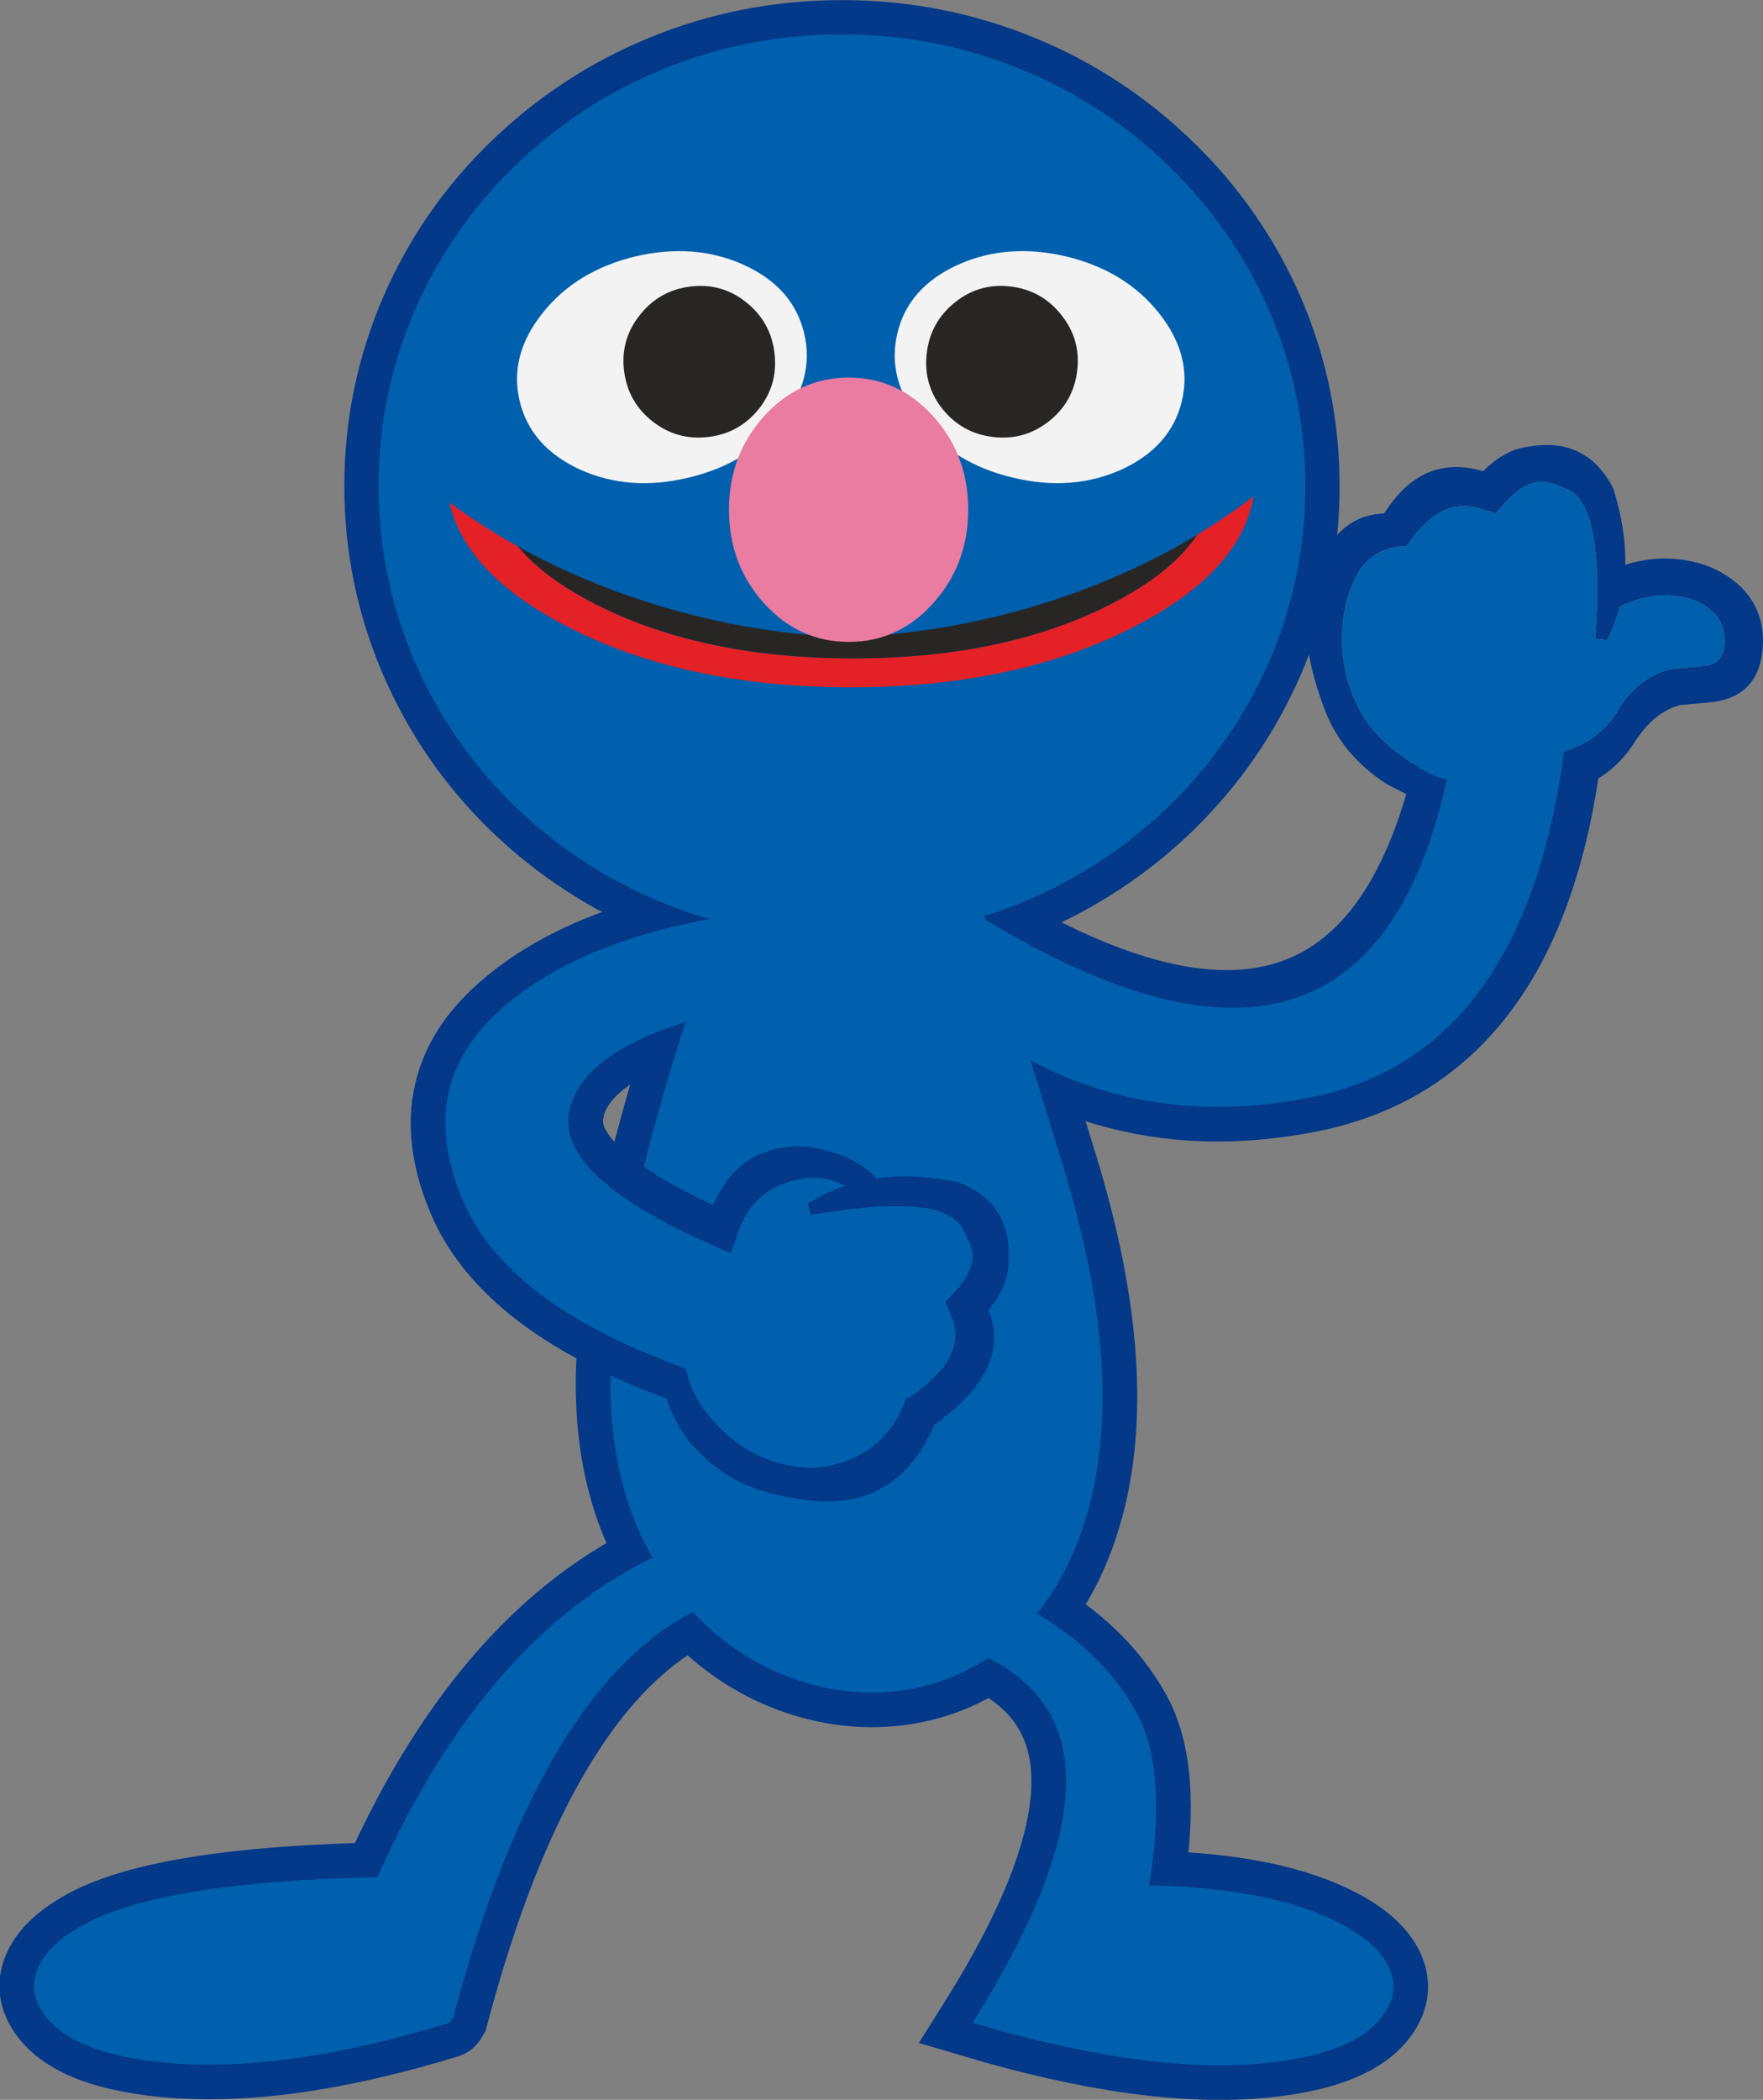 <?xml version="1.0" encoding="UTF-8" standalone="no"?>
<!-- Created with Inkscape (http://www.inkscape.org/) -->

<svg
   xmlns:dc="http://purl.org/dc/elements/1.1/"
   xmlns:cc="http://creativecommons.org/ns#"
   xmlns:rdf="http://www.w3.org/1999/02/22-rdf-syntax-ns#"
   xmlns:svg="http://www.w3.org/2000/svg"
   xmlns="http://www.w3.org/2000/svg"
   xmlns:sodipodi="http://sodipodi.sourceforge.net/DTD/sodipodi-0.dtd"
   xmlns:inkscape="http://www.inkscape.org/namespaces/inkscape"
   width="150.807"
   height="179.565"
   id="svg5696"
   version="1.1"
   inkscape:version="0.48.4 r9939"
   sodipodi:docname="grover5.svg">
  <rect width="100%" height="100%" fill="#808080" stroke="none"/>
  <defs
     id="defs5698">
    <clipPath
       id="SVGID_2_">
      <rect
         height="88.863"
         width="111.498"
         y="518.962"
         x="382.05"
         id="use1087" />
    </clipPath>
    <clipPath
       id="SVGID_4_">
      <rect
         height="41.315"
         width="49.585"
         y="525.194"
         x="389.847"
         id="use1111" />
    </clipPath>
  </defs>
  <sodipodi:namedview
     id="base"
     pagecolor="#ffffff"
     bordercolor="#666666"
     borderopacity="1.0"
     inkscape:pageopacity="0.0"
     inkscape:pageshadow="2"
     inkscape:zoom="0.77472527"
     inkscape:cx="111.37917"
     inkscape:cy="37.613006"
     inkscape:current-layer="layer1"
     inkscape:document-units="px"
     showgrid="false"
     inkscape:window-width="763"
     inkscape:window-height="591"
     inkscape:window-x="592"
     inkscape:window-y="97"
     inkscape:window-maximized="0"
     fit-margin-top="0"
     fit-margin-left="0"
     fit-margin-right="0"
     fit-margin-bottom="0" />
  <g
     id="layer1"
     inkscape:label="Layer 1"
     inkscape:groupmode="layer"
     transform="translate(-206.564,56.845)">
    <g
       transform="translate(112.305,-351.533)"
       id="g329">
      <path
         inkscape:connector-curvature="0"
         style="fill:#0160ad"
         d="m 154.994,431.838 -2.962,-4.832 c -10.555,4.405 -19.061,13.812 -25.491,28.208 -12.139,0.26 -20.463,1.585 -24.961,3.968 -1.907,1.02 -3.208,2.155 -3.891,3.43 -0.657,1.235 -0.684,2.448 -0.078,3.633 1.34,2.643 4.897,4.253 10.67,4.819 6.766,0.659 14.884,-0.475 24.355,-3.376 0.117,-0.039 0.245,-0.182 0.387,-0.438 5.181,-19.612 12.499,-31.417 21.971,-35.412"
         id="path331" />
      <path
         inkscape:connector-curvature="0"
         style="fill:none;stroke:#043889;stroke-width:5.928;stroke-miterlimit:10"
         d="m 154.994,431.838 c -9.472,3.995 -16.791,15.8 -21.971,35.411 -0.142,0.257 -0.271,0.399 -0.387,0.438 -9.471,2.901 -17.59,4.035 -24.355,3.376 -5.773,-0.566 -9.33,-2.177 -10.67,-4.819 -0.606,-1.185 -0.58,-2.397 0.078,-3.633 0.683,-1.274 1.984,-2.41 3.891,-3.43 4.498,-2.383 12.823,-3.708 24.961,-3.968 6.43,-14.396 14.936,-23.803 25.491,-28.208 l 2.962,4.833 z"
         id="path333" />
      <path
         inkscape:connector-curvature="0"
         style="fill:#0160ad"
         d="m 191.392,440.983 c -2.526,-4.495 -6.792,-7.988 -12.81,-10.476 l -2.615,4.845 c 12.125,3.854 12.628,14.614 1.481,32.309 9.91,2.948 18.209,4.108 24.897,3.464 5.773,-0.566 9.33,-2.176 10.67,-4.817 0.605,-1.187 0.58,-2.397 -0.077,-3.636 -0.684,-1.276 -1.985,-2.409 -3.892,-3.429 -3.827,-2.033 -9.163,-3.142 -15.992,-3.31 -0.103,-0.014 -0.205,-0.014 -0.309,-0.014 h -0.194 c 1.096,-6.648 0.709,-11.622 -1.159,-14.936"
         id="path335" />
      <path
         inkscape:connector-curvature="0"
         style="fill:none;stroke:#043889;stroke-width:5.928;stroke-miterlimit:10"
         d="m 178.582,430.508 -2.615,4.845 c 12.125,3.854 12.628,14.614 1.481,32.309 9.91,2.948 18.209,4.108 24.897,3.464 5.773,-0.566 9.33,-2.176 10.669,-4.817 0.605,-1.187 0.581,-2.397 -0.078,-3.636 -0.683,-1.276 -1.984,-2.409 -3.891,-3.429 -3.828,-2.035 -9.163,-3.142 -15.992,-3.31 -0.104,-0.014 -0.206,-0.014 -0.309,-0.014 h -0.194 c 1.095,-6.648 0.709,-11.623 -1.159,-14.937 -2.525,-4.495 -6.791,-7.988 -12.809,-10.475 z m -21.257,-28.529 c -10.284,-4.227 -15.078,-8.273 -14.395,-12.139 0.669,-3.866 5.219,-6.778 13.635,-8.737 l 0.721,-8.221 c -9.137,1.378 -15.993,4.214 -20.567,8.504 -4.587,4.278 -5.555,9.574 -2.887,15.901 2.668,6.326 9.652,11.354 20.98,15.079"
         id="path337" />
      <path
         inkscape:connector-curvature="0"
         style="fill:#0160ad"
         d="m 156.565,381.104 0.721,-8.221 c -9.137,1.378 -15.992,4.214 -20.58,8.504 -4.574,4.291 -5.542,9.588 -2.874,15.901 2.655,6.302 9.614,11.327 20.889,15.051 0.323,-2.345 0.992,-5.837 1.997,-10.476 -9.87,-4.137 -14.471,-8.144 -13.788,-12.022 0.683,-3.881 5.219,-6.791 13.635,-8.737"
         id="path339" />
      <path
         inkscape:connector-curvature="0"
         style="fill:#043889"
         d="m 150.924,412.446 2.016,-0.744 c 0.301,1.619 1.02,3.032 2.159,4.241 1.414,1.723 3.123,2.945 5.143,3.641 1.809,0.637 3.521,0.761 5.142,0.396 2.979,-0.681 5.051,-2.422 6.191,-5.209 l 0.132,-0.434 0.438,-0.227 c 3.359,-2.312 4.516,-4.626 3.452,-6.922 l -0.474,-1.185 0.703,-0.74 c 1.012,-1.059 1.55,-2.088 1.616,-3.059 0.027,-0.674 -0.319,-1.596 -1.051,-2.752 -1.354,-1.816 -5.623,-2.1 -12.805,-0.852 l -0.232,-1.01 c 0.999,-0.63 2.055,-1.142 3.167,-1.504 -1.375,-0.691 -2.714,-0.861 -4.03,-0.504 -2.52,0.475 -4.247,2.023 -5.156,4.636 l -0.241,0.787 -2.794,-0.858 0.164,-0.532 c 0.335,-0.962 0.705,-1.798 1.106,-2.518 0.792,-1.538 1.761,-2.637 2.903,-3.307 1.391,-0.839 3.021,-1.179 4.889,-1.031 2.597,0.371 4.547,1.275 5.873,2.692 2.154,-0.302 4.506,-0.191 7.027,0.336 3.08,1.229 4.502,3.512 4.263,6.836 -0.02,1.379 -0.592,2.742 -1.715,4.115 1.383,3.355 -0.158,6.611 -4.618,9.775 -1.589,3.67 -3.98,5.803 -7.18,6.4 -1.881,0.353 -4.254,0.148 -7.118,-0.612 -2.67,-0.709 -4.96,-2.232 -6.858,-4.566 -1.317,-1.928 -2.019,-3.688 -2.112,-5.289"
         id="path341" />
      <path
         inkscape:connector-curvature="0"
         style="fill:#0160ad"
         d="m 152.94,411.702 -0.458,-3.108 2.127,-1.269 2.484,-6.318 0.241,-0.787 c 0.909,-2.614 2.637,-4.161 5.156,-4.636 1.316,-0.357 2.656,-0.188 4.03,0.504 -1.112,0.362 -2.168,0.874 -3.167,1.504 l 0.233,1.01 c 7.182,-1.248 11.451,-0.965 12.805,0.852 0.731,1.156 1.077,2.078 1.049,2.752 -0.065,0.971 -0.603,2 -1.614,3.059 l -0.703,0.74 0.472,1.185 c 1.065,2.296 -0.092,4.609 -3.451,6.922 l -0.438,0.227 -0.132,0.434 c -1.14,2.787 -3.212,4.528 -6.19,5.209 -1.621,0.363 -3.333,0.241 -5.142,-0.396 -2.02,-0.695 -3.73,-1.918 -5.143,-3.641 -1.139,-1.211 -1.858,-2.624 -2.159,-4.243"
         id="path343" />
      <path
         inkscape:connector-curvature="0"
         style="fill:none;stroke:#043889;stroke-width:5.928;stroke-miterlimit:10"
         d="m 228.379,358.35 c -2.062,17.604 -9.395,27.667 -22.01,30.18 -12.615,2.513 -23.66,-0.799 -33.131,-9.935 l 3.711,-6.249 c 23.119,14.6 37.023,9.857 41.727,-14.24"
         id="path345" />
      <path
         inkscape:connector-curvature="0"
         style="fill:#0160ad"
         d="m 176.686,367.728 c -2.59,-7.473 -4.433,-11.635 -5.515,-12.474 -1.804,-1.444 -4.419,-1.598 -7.86,-0.463 -0.889,0.424 -1.56,0.747 -2.01,0.953 0.295,0.257 -0.039,1.817 -0.979,4.691 -0.723,2.216 -2.319,6.791 -4.794,13.711 -5.463,15.773 -8.453,27.86 -8.969,36.261 -0.58,9.497 1.907,17.049 7.475,22.653 2.41,2.425 5.18,4.178 8.326,5.261 3.053,1.043 6.133,1.352 9.226,0.9 3.157,-0.477 5.992,-1.714 8.505,-3.71 2.679,-2.127 4.743,-4.975 6.185,-8.53 3.391,-8.312 3.028,-19.163 -1.056,-32.527 -3.728,-12.203 -6.575,-21.106 -8.534,-26.726"
         id="path347" />
      <path
         inkscape:connector-curvature="0"
         style="fill:#0160ad"
         d="m 160.99,355.771 c -0.618,0.359 -0.515,0.347 0.31,-0.027 -0.091,-0.052 -0.194,-0.038 -0.31,0.027"
         id="path349" />
      <path
         inkscape:connector-curvature="0"
         style="fill:none;stroke:#043889;stroke-width:5.928;stroke-miterlimit:10"
         d="m 176.686,367.728 c 1.959,5.619 4.806,14.523 8.532,26.727 4.084,13.364 4.446,24.215 1.056,32.527 -1.442,3.556 -3.505,6.403 -6.185,8.53 -2.513,1.996 -5.348,3.233 -8.505,3.71 -3.093,0.451 -6.173,0.143 -9.226,-0.9 -3.146,-1.083 -5.916,-2.836 -8.326,-5.261 -5.568,-5.604 -8.055,-13.156 -7.475,-22.653 0.516,-8.401 3.506,-20.488 8.969,-36.261 2.475,-6.921 4.072,-11.495 4.794,-13.711 0.941,-2.874 1.275,-4.434 0.979,-4.691 0.45,-0.207 1.121,-0.529 2.01,-0.953 3.441,-1.135 6.057,-0.98 7.86,0.463 1.083,0.838 2.927,5 5.517,12.473 z"
         id="path351" />
      <path
         inkscape:connector-curvature="0"
         style="fill:#0160ad"
         d="m 154.994,431.838 -2.962,-4.832 c -10.555,4.405 -19.061,13.812 -25.491,28.208 -12.139,0.26 -20.463,1.585 -24.961,3.968 -1.907,1.02 -3.208,2.155 -3.891,3.43 -0.657,1.235 -0.684,2.448 -0.078,3.633 1.34,2.643 4.897,4.253 10.67,4.819 6.766,0.659 14.884,-0.475 24.355,-3.376 0.117,-0.039 0.245,-0.182 0.387,-0.438 5.181,-19.612 12.499,-31.417 21.971,-35.412"
         id="path353" />
      <path
         inkscape:connector-curvature="0"
         style="fill:#0160ad"
         d="m 178.582,430.508 -2.615,4.845 c 12.125,3.854 12.628,14.614 1.481,32.309 9.91,2.948 18.209,4.108 24.897,3.464 5.773,-0.566 9.329,-2.176 10.669,-4.817 0.606,-1.187 0.581,-2.397 -0.077,-3.636 -0.683,-1.276 -1.984,-2.409 -3.891,-3.429 -3.828,-2.035 -9.163,-3.142 -15.992,-3.31 -0.104,-0.014 -0.206,-0.014 -0.309,-0.014 h -0.194 c 1.096,-6.648 0.709,-11.623 -1.16,-14.937 -2.526,-4.495 -6.791,-7.988 -12.809,-10.475"
         id="path355" />
      <path
         inkscape:connector-curvature="0"
         style="fill:#0160ad"
         d="m 202.819,321.222 c -2.029,-4.626 -4.864,-8.725 -8.518,-12.268 -3.653,-3.57 -7.849,-6.34 -12.599,-8.299 -4.913,-2.023 -10.054,-3.028 -15.435,-3.028 -5.379,0 -10.52,1.005 -15.421,3.028 -4.75,1.958 -8.945,4.729 -12.611,8.299 -3.653,3.543 -6.489,7.642 -8.493,12.268 -2.065,4.781 -3.099,9.794 -3.099,15.038 0,5.232 1.034,10.231 3.099,15.014 2.004,4.625 4.839,8.737 8.493,12.306 3.666,3.543 7.861,6.302 12.611,8.272 4.901,2.011 10.042,3.016 15.421,3.016 5.38,0 10.521,-1.005 15.435,-3.016 4.75,-1.971 8.946,-4.729 12.599,-8.272 3.654,-3.569 6.489,-7.681 8.518,-12.306 2.065,-4.755 3.099,-9.769 3.099,-15.014 0,-5.244 -1.034,-10.258 -3.099,-15.038"
         id="path357" />
      <path
         inkscape:connector-curvature="0"
         style="fill:none;stroke:#043889;stroke-width:5.862;stroke-miterlimit:10"
         d="m 194.301,308.954 c -3.654,-3.569 -7.849,-6.34 -12.598,-8.299 -4.915,-2.023 -10.054,-3.028 -15.436,-3.028 -5.379,0 -10.519,1.005 -15.421,3.028 -4.75,1.958 -8.945,4.729 -12.611,8.299 -3.654,3.543 -6.489,7.642 -8.493,12.268 -2.065,4.781 -3.099,9.794 -3.099,15.038 0,5.232 1.034,10.231 3.099,15.014 2.004,4.625 4.839,8.737 8.493,12.306 3.666,3.543 7.862,6.302 12.611,8.272 4.902,2.011 10.042,3.016 15.421,3.016 5.381,0 10.521,-1.005 15.436,-3.016 4.749,-1.971 8.944,-4.729 12.598,-8.272 3.655,-3.569 6.489,-7.681 8.518,-12.306 2.065,-4.755 3.099,-9.769 3.099,-15.014 0,-5.244 -1.034,-10.257 -3.099,-15.038 -2.029,-4.626 -4.863,-8.725 -8.518,-12.268 z"
         id="path359" />
      <path
         inkscape:connector-curvature="0"
         style="fill:#0160ad"
         d="m 202.819,321.222 c -2.029,-4.626 -4.864,-8.725 -8.518,-12.268 -3.653,-3.57 -7.849,-6.34 -12.599,-8.299 -4.913,-2.023 -10.054,-3.028 -15.435,-3.028 -5.379,0 -10.52,1.005 -15.421,3.028 -4.75,1.958 -8.945,4.729 -12.611,8.299 -3.653,3.543 -6.489,7.642 -8.493,12.268 -2.065,4.781 -3.099,9.794 -3.099,15.038 0,5.232 1.034,10.231 3.099,15.014 2.004,4.625 4.839,8.737 8.493,12.306 3.666,3.543 7.861,6.302 12.611,8.272 4.901,2.011 10.042,3.016 15.421,3.016 5.38,0 10.521,-1.005 15.435,-3.016 4.75,-1.971 8.946,-4.729 12.599,-8.272 3.654,-3.569 6.489,-7.681 8.518,-12.306 2.065,-4.755 3.099,-9.769 3.099,-15.014 0,-5.244 -1.034,-10.258 -3.099,-15.038"
         id="path361" />
      <path
         inkscape:connector-curvature="0"
         style="fill:#e42126"
         d="m 201.633,335.369 c 0,-4.987 -3.377,-9.253 -10.142,-12.783 -6.753,-3.544 -14.897,-5.31 -24.446,-5.31 -9.549,0 -17.706,1.766 -24.459,5.31 -6.752,3.53 -10.127,7.796 -10.127,12.783 0,5 3.375,9.267 10.127,12.797 6.753,3.529 14.91,5.296 24.459,5.296 9.549,0 17.693,-1.767 24.446,-5.296 6.765,-3.531 10.142,-7.797 10.142,-12.797 m -12.475,-11.043 c 6.044,3.054 9.073,6.726 9.073,11.043 0,4.318 -3.028,7.99 -9.073,11.044 -6.056,3.053 -13.363,4.575 -21.919,4.575 -8.557,0 -15.862,-1.522 -21.92,-4.575 -6.043,-3.054 -9.072,-6.726 -9.072,-11.044 0,-4.317 3.028,-7.989 9.072,-11.043 6.058,-3.055 13.363,-4.576 21.92,-4.576 8.556,0 15.864,1.521 21.919,4.576"
         id="path363" />
      <path
         inkscape:connector-curvature="0"
         style="fill:#282525"
         d="m 198.231,335.369 c 0,-4.316 -3.029,-7.989 -9.073,-11.043 -6.055,-3.055 -13.364,-4.575 -21.919,-4.575 -8.557,0 -15.863,1.521 -21.92,4.575 -6.043,3.054 -9.072,6.727 -9.072,11.043 0,4.317 3.029,7.99 9.072,11.043 6.057,3.055 13.364,4.575 21.92,4.575 8.555,0 15.864,-1.52 21.919,-4.575 6.044,-3.054 9.073,-6.726 9.073,-11.043"
         id="path365" />
      <path
         inkscape:connector-curvature="0"
         style="fill:#0160ad"
         d="m 202.002,336.748 c -0.693,-10.656 -4.888,-19.704 -12.586,-27.165 -7.119,-6.044 -14.854,-9.381 -23.232,-10.04 -9.096,2.204 -16.771,5.49 -23.007,9.833 -8.63,6.468 -12.523,15.592 -11.679,27.371 5.091,3.969 10.924,7.049 17.514,9.227 5.77,1.908 11.628,2.977 17.588,3.209 6.162,-0.232 12.121,-1.301 17.89,-3.209 6.59,-2.178 12.422,-5.257 17.512,-9.226"
         id="path367" />
      <path
         inkscape:connector-curvature="0"
         style="fill:#f3f3f3"
         d="m 138.711,328.988 c -0.619,-2.616 0.038,-5.116 1.958,-7.525 1.919,-2.423 4.574,-4.033 7.937,-4.846 3.364,-0.786 6.458,-0.554 9.279,0.722 2.822,1.289 4.535,3.234 5.154,5.825 0.631,2.615 -0.013,5.128 -1.958,7.551 -1.92,2.422 -4.574,4.033 -7.938,4.819 -3.363,0.812 -6.456,0.579 -9.278,-0.696 -2.796,-1.287 -4.523,-3.233 -5.154,-5.85"
         id="path369" />
      <path
         inkscape:connector-curvature="0"
         style="fill:#f3f3f3"
         d="m 195.355,328.988 c 0.62,-2.616 -0.039,-5.116 -1.958,-7.525 -1.92,-2.423 -4.574,-4.033 -7.938,-4.846 -3.364,-0.786 -6.456,-0.554 -9.278,0.722 -2.823,1.289 -4.536,3.234 -5.154,5.825 -0.632,2.615 0.012,5.128 1.958,7.551 1.92,2.422 4.574,4.033 7.938,4.819 3.364,0.812 6.457,0.579 9.278,-0.696 2.797,-1.287 4.524,-3.233 5.154,-5.85"
         id="path371" />
      <path
         inkscape:connector-curvature="0"
         style="fill:#282525"
         d="m 148.984,321.64 c 1.096,-1.404 2.539,-2.229 4.33,-2.449 1.765,-0.219 3.364,0.219 4.769,1.34 1.404,1.122 2.215,2.565 2.422,4.33 0.219,1.792 -0.219,3.377 -1.314,4.768 -1.121,1.405 -2.564,2.217 -4.329,2.423 -1.766,0.22 -3.363,-0.219 -4.768,-1.314 -1.405,-1.097 -2.229,-2.539 -2.45,-4.331 -0.22,-1.764 0.219,-3.362 1.34,-4.767"
         id="path373" />
      <path
         inkscape:connector-curvature="0"
         style="fill:#282525"
         d="m 185.06,321.64 c -1.096,-1.404 -2.54,-2.229 -4.33,-2.449 -1.765,-0.219 -3.363,0.219 -4.769,1.34 -1.403,1.122 -2.215,2.565 -2.423,4.33 -0.217,1.792 0.22,3.377 1.316,4.768 1.121,1.405 2.564,2.217 4.33,2.423 1.766,0.22 3.363,-0.219 4.768,-1.314 1.405,-1.097 2.23,-2.539 2.448,-4.331 0.219,-1.764 -0.219,-3.362 -1.34,-4.767"
         id="path375" />
      <path
         inkscape:connector-curvature="0"
         style="fill:#e97ca0"
         d="m 174.076,330.277 c -1.997,-2.203 -4.394,-3.298 -7.216,-3.298 -2.822,0 -5.232,1.096 -7.242,3.298 -1.998,2.217 -3.002,4.884 -3.002,7.99 0,3.132 1.004,5.799 3.002,8.015 1.997,2.203 4.407,3.299 7.242,3.299 2.834,0 5.245,-1.096 7.216,-3.299 1.997,-2.216 3.003,-4.883 3.003,-8.015 0,-3.131 -1.006,-5.787 -3.003,-7.99"
         id="path377" />
      <path
         inkscape:connector-curvature="0"
         style="fill:#0160ad"
         d="m 180.088,435.512 c 2.68,-2.127 4.743,-4.975 6.186,-8.53 3.39,-8.312 3.029,-19.163 -1.057,-32.527 -2.977,-9.729 -5.387,-17.357 -7.23,-22.899 h -21.533 c -0.296,0.824 -0.606,1.688 -0.927,2.591 -5.464,15.773 -8.454,27.86 -8.97,36.261 -0.58,9.497 1.907,17.049 7.474,22.655 2.409,2.423 5.181,4.176 8.326,5.259 3.053,1.043 6.133,1.352 9.226,0.9 3.157,-0.477 5.992,-1.714 8.505,-3.71"
         id="path379" />
      <path
         inkscape:connector-curvature="0"
         style="fill:none;stroke:#043889;stroke-width:5.928;stroke-miterlimit:10"
         d="m 158.227,402.25 c -10.876,-4.395 -15.979,-8.53 -15.296,-12.409 0.038,-0.271 0.103,-0.528 0.194,-0.787 m -10.645,0 c -0.349,2.514 0.103,5.258 1.352,8.234 2.667,6.326 9.652,11.354 20.966,15.079"
         id="path381" />
      <path
         inkscape:connector-curvature="0"
         style="fill:#0160ad"
         d="m 156.565,381.104 0.721,-8.221 c -9.137,1.378 -15.992,4.214 -20.58,8.504 -4.574,4.291 -5.542,9.588 -2.874,15.901 2.655,6.302 9.627,11.327 20.902,15.051 0.424,-2.513 1.122,-6.005 2.086,-10.476 -9.934,-4.137 -14.573,-8.144 -13.89,-12.022 0.683,-3.881 5.219,-6.791 13.635,-8.737"
         id="path383" />
      <path
         inkscape:connector-curvature="0"
         style="fill:#043889"
         d="m 150.924,412.446 2.016,-0.744 c 0.301,1.619 1.02,3.032 2.159,4.241 1.414,1.723 3.123,2.945 5.143,3.641 1.809,0.637 3.521,0.761 5.142,0.396 2.979,-0.681 5.051,-2.422 6.191,-5.209 l 0.132,-0.434 0.438,-0.227 c 3.359,-2.312 4.516,-4.626 3.452,-6.922 l -0.474,-1.185 0.703,-0.74 c 1.012,-1.059 1.55,-2.088 1.616,-3.059 0.027,-0.674 -0.319,-1.596 -1.051,-2.752 -1.354,-1.816 -5.623,-2.1 -12.805,-0.852 l -0.232,-1.01 c 0.999,-0.63 2.055,-1.142 3.167,-1.504 -1.375,-0.691 -2.714,-0.861 -4.03,-0.504 -2.52,0.475 -4.247,2.023 -5.156,4.636 l -0.241,0.787 -2.794,-0.858 0.164,-0.532 c 0.335,-0.962 0.705,-1.798 1.106,-2.518 0.792,-1.538 1.761,-2.637 2.903,-3.307 1.391,-0.839 3.021,-1.179 4.889,-1.031 2.597,0.371 4.547,1.275 5.873,2.692 2.154,-0.302 4.506,-0.191 7.027,0.336 3.08,1.229 4.502,3.512 4.263,6.836 -0.02,1.379 -0.592,2.742 -1.715,4.115 1.383,3.355 -0.158,6.611 -4.618,9.775 -1.589,3.67 -3.98,5.803 -7.18,6.4 -1.881,0.353 -4.254,0.148 -7.118,-0.612 -2.67,-0.709 -4.96,-2.232 -6.858,-4.566 -1.317,-1.928 -2.019,-3.688 -2.112,-5.289"
         id="path385" />
      <path
         inkscape:connector-curvature="0"
         style="fill:#0160ad"
         d="m 152.94,411.702 -0.458,-3.108 2.127,-1.269 2.484,-6.318 0.241,-0.787 c 0.909,-2.614 2.637,-4.161 5.156,-4.636 1.316,-0.357 2.656,-0.188 4.03,0.504 -1.112,0.362 -2.168,0.874 -3.167,1.504 l 0.233,1.01 c 7.182,-1.248 11.451,-0.965 12.805,0.852 0.731,1.156 1.077,2.078 1.049,2.752 -0.065,0.971 -0.603,2 -1.614,3.059 l -0.703,0.74 0.472,1.185 c 1.065,2.296 -0.092,4.609 -3.451,6.922 l -0.438,0.227 -0.132,0.434 c -1.14,2.787 -3.212,4.528 -6.19,5.209 -1.621,0.363 -3.333,0.241 -5.142,-0.396 -2.02,-0.695 -3.73,-1.918 -5.143,-3.641 -1.139,-1.211 -1.858,-2.624 -2.159,-4.243"
         id="path387" />
      <path
         inkscape:connector-curvature="0"
         style="fill:#0160ad"
         d="m 228.147,358.235 c -2.589,0.503 -5.863,1.043 -9.819,1.649 -4.473,22.912 -18.26,27.062 -41.38,12.463 l -3.709,6.248 c 9.472,9.137 20.515,12.448 33.131,9.935 12.318,-2.462 19.574,-12.564 21.777,-30.295"
         id="path389" />
      <path
         inkscape:connector-curvature="0"
         style="fill:#043889"
         d="m 217.897,361.323 c -1.062,-0.246 -2.25,-0.874 -3.561,-1.884 -1.849,-1.232 -3.235,-2.809 -4.125,-4.745 -0.81,-1.733 -1.185,-3.611 -1.149,-5.639 0.035,-2.028 0.489,-3.802 1.339,-5.327 0.861,-1.522 2.264,-2.304 4.196,-2.346 1.934,-2.923 4.068,-3.976 6.401,-3.16 l 1.225,0.352 0.664,-0.769 c 0.95,-1.111 1.919,-1.749 2.877,-1.908 0.667,-0.094 1.619,0.158 2.837,0.769 1.936,1.165 2.64,5.375 2.112,12.63 l 1.026,0.13 c 0.463,-0.927 0.812,-1.886 1.073,-2.867 l 0.606,-0.267 c 1.343,-0.562 2.686,-0.789 4.031,-0.677 1.046,0.109 1.944,0.402 2.705,0.902 l 0.003,-0.011 c 1.203,0.813 1.736,1.929 1.612,3.349 -0.088,1.144 -0.73,1.738 -1.919,1.798 l -2.267,0.213 -0.042,0.001 c -0.323,0.032 -0.67,0.107 -1.044,0.229 -1.695,0.651 -3.022,1.841 -3.988,3.594 -1.021,1.558 -2.512,2.653 -4.478,3.298 l 1.434,3.014 c 1.928,-0.756 3.453,-2.025 4.592,-3.809 1.137,-1.774 2.458,-2.85 3.951,-3.216 l 2.11,-0.191 c 3.03,-0.166 4.675,-1.712 4.922,-4.645 0.204,-2.63 -0.8,-4.701 -3.026,-6.189 l -0.013,-0.003 c -1.194,-0.799 -2.612,-1.28 -4.255,-1.446 l -0.013,-0.004 c -1.472,-0.145 -2.948,0.02 -4.44,0.479 0.03,-2.056 -0.315,-4.235 -1.046,-6.545 -1.521,-2.936 -3.93,-4.123 -7.208,-3.555 -1.365,0.155 -2.666,0.859 -3.914,2.109 -3.469,-1.041 -6.283,0.156 -8.461,3.611 -2.212,0.072 -3.898,1.18 -5.023,3.306 -1.126,2.127 -1.694,4.207 -1.671,6.225 0.023,2.016 0.538,4.412 1.578,7.18 0.968,2.58 2.705,4.704 5.213,6.358 2.044,1.116 3.491,1.748 4.334,1.895 l 0.802,-2.239 z"
         id="path391" />
      <path
         inkscape:connector-curvature="0"
         style="fill:#0160ad"
         d="m 214.337,359.438 c 1.311,1.011 2.499,1.638 3.561,1.884 l 5.804,0.197 1.312,-2.454 3.019,-0.078 c 1.966,-0.646 3.456,-1.739 4.478,-3.298 0.967,-1.753 2.293,-2.943 3.988,-3.595 0.375,-0.121 0.723,-0.196 1.045,-0.228 l 0.041,-10e-4 2.268,-0.214 c 1.188,-0.06 1.831,-0.654 1.918,-1.798 0.125,-1.419 -0.409,-2.535 -1.612,-3.349 l -0.003,0.012 c -0.76,-0.5 -1.659,-0.793 -2.706,-0.903 -1.345,-0.111 -2.688,0.115 -4.031,0.678 l -0.606,0.267 c -0.26,0.981 -0.61,1.939 -1.074,2.868 l -1.025,-0.131 c 0.528,-7.256 -0.176,-11.465 -2.113,-12.629 -1.218,-0.61 -2.169,-0.864 -2.837,-0.77 -0.957,0.161 -1.926,0.798 -2.875,1.907 l -0.664,0.77 -1.225,-0.352 c -2.333,-0.815 -4.466,0.237 -6.4,3.161 -1.933,0.043 -3.337,0.824 -4.197,2.346 -0.85,1.524 -1.304,3.298 -1.339,5.326 -0.035,2.028 0.339,3.905 1.15,5.639 0.888,1.937 2.274,3.514 4.123,4.745"
         id="path393" />
    </g>
  </g>
</svg>
